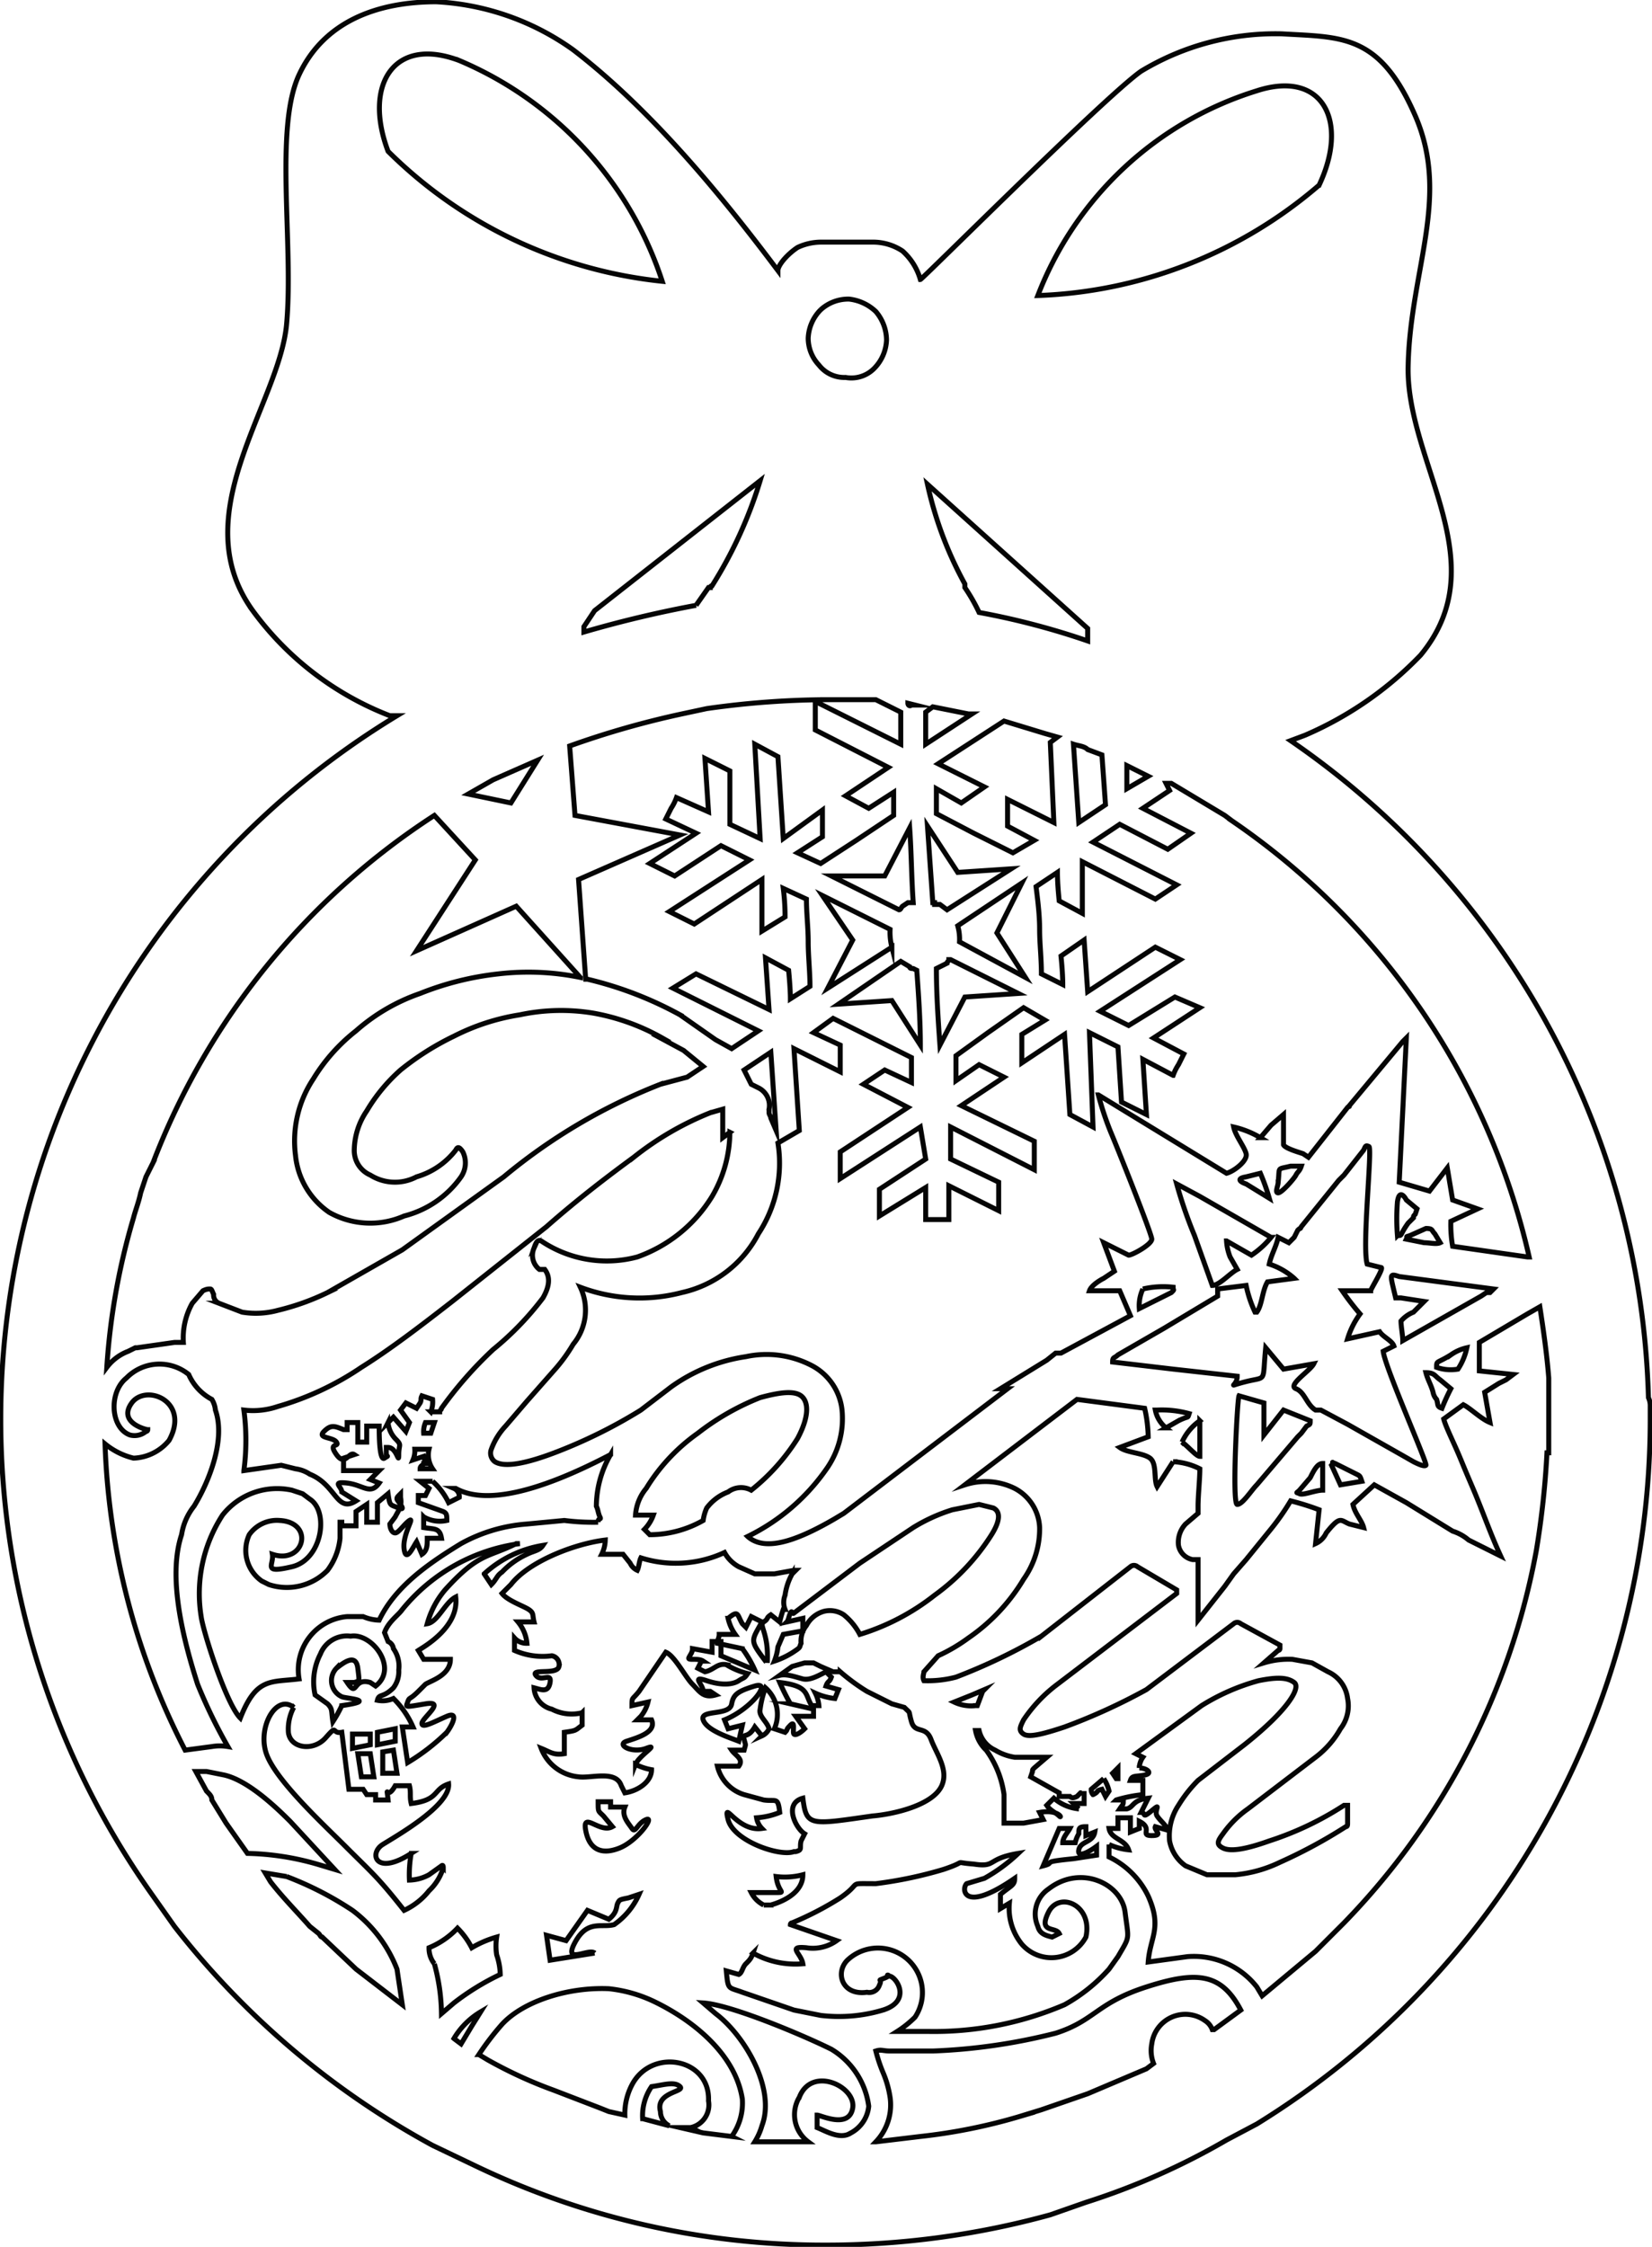 <svg xmlns="http://www.w3.org/2000/svg" viewBox="0 0 92.8 126.2"><defs><style>.a{fill:none;stroke:#000001;stroke-miterlimit:10;stroke-width:0.28px;fill-rule:evenodd;opacity:0.98;}</style></defs><title>Robin</title><path class="a" d="M92.6,78.5A46.3,46.3,0,0,0,72.5,41.6l.8-.3h0a19.9,19.9,0,0,0,6.5-4.5c4.3-5.2-.8-10.8-.7-16.2s2.4-9.5.4-14.1S75.4,2.1,72,1.9A14.6,14.6,0,0,0,64.1,4c-2,1.4-12.3,11.7-12.4,11.7a3.4,3.4,0,0,0-1-1.6,3,3,0,0,0-1.6-.5h-3a3.1,3.1,0,0,0-1.3.3c-.6.4-1.1,1-1.1,1.3-3.3-4.4-7.2-9.1-11.5-12.4A14.5,14.5,0,0,0,24.5.1c-3.3,0-6.3,1.1-7.7,4.1s-.3,9.5-.7,14-5.8,10.7-1.9,16.1a17.2,17.2,0,0,0,7.7,5.9h.4A46.2,46.2,0,0,0,8.6,106.5l1.2,1.7a46.6,46.6,0,0,0,14.5,12.3l2.3,1.1a45.3,45.3,0,0,0,19.8,4.5A47.3,47.3,0,0,0,59,124.4l2-.7a39.6,39.6,0,0,0,7.9-3.5l1.7-.9A46.5,46.5,0,0,0,92.7,79.8V79A1.1,1.1,0,0,0,92.6,78.5ZM70.6,5.1c3.7-1.2,5.2,1.7,3.5,5.3a25.6,25.6,0,0,1-15.8,6.2A19.3,19.3,0,0,1,70.6,5.1ZM64.5,43.6l-1.2.7V43l.4.2Zm-2.4,1.6-1.5,1-.3-4.4c.3.1.6.1.8.3l.8.3Zm-1-9.9V36a42.1,42.1,0,0,0-6.1-1.6,10,10,0,0,0-.8-1.4v-.2a20.9,20.9,0,0,1-2.1-5.6ZM59.2,46.2l-2.6-1.3v1.5l1.5.8-1.2.7-2.2-1.1-2.1-1.1V44.3l1.4.8,1.3-.9-2.6-1.3,3.7-2.4,2.3.7.7.2-.4.3Zm-6,7.9c0-.1.1-.1.1-.2h.1l3.8,1.9-3,.2-1.4,2.7c-.1-1.4-.2-2.9-.2-4.3Zm-.7-3.4h-.1l-.3-4.3L53.8,49l3-.2-3.6,2.3-.4-.3h-.3Zm1.4,2.2a2.8,2.8,0,0,0-.1-.9l3.6-2.4L56,52.4l1.6,2.5ZM52.4,39.7l2,.4h.2L52,41.8V40ZM52,65.1l-2.6,1.7v1.5l2.6-1.6v1.8h1.3V66.6L56.1,68V66.4l-2.7-1.3V63.3l4.7,2.4V64.1l-4.1-2,2.4-1.6-1.4-.7-1.3.9V59.3L55.5,58l2-1.4,1.2.7-1.3.8v1.6l2.4-1.6.3,4.5,1.3.7L61.2,58l1.6.8.2,3.1,1.4.7-.2-3.1,1.7.9a2.8,2.8,0,0,1,.3-.6l.3-.6-1.7-.9,2.6-1.7L66,56l-2.6,1.6-1.6-.8,4.5-2.9-1.4-.7-3.8,2.5-.2-2.9-1.3.9s.1.9.1,1.6l-1.2-.6c0-.9-.1-1.7-.1-2.5s-.1-1.6-.2-2.4l1.2-.8c0,.7.1,1.6.1,1.6l1.3.7V48.4l4.1,2.1,1.2-.8-4.7-2.4,1.5-1,2.7,1.4,1.3-.9-2.7-1.4,1.5-1-.2-.4h.3l1.5.9,1.5.9.4.3A40.6,40.6,0,0,1,85.9,70.6h-.1L81.6,70a7.1,7.1,0,0,1-.1-1.4l1.5-.7-1.4-.5-.3-1.8-1,1.3-1.7-.5.4-8.1-.2.2-3,3.6c0,.1,0,0-.1.1h0L73.5,65l-.3-.2c-.3-.1-1-.3-1.1-.5V62.6l-.7.6-.6.7a5.2,5.2,0,0,0-1.5-.6c.1.5.6,1.1.7,1.5s-.7,1-1.1,1.1l-1.8-1.1-5.4-3.3a17.2,17.2,0,0,0,.7,2.1c.3.7,2.3,5.7,2.3,6s-1.1.9-1.3.9L62,69.8l.6,1.6-.6.4c-.2.1-.7.4-.8.7h1.7l.6,1.4L59.6,76h-.3l-.5.4L56.2,78h.4L47.4,85l-.5.3c-2.4,1.4-4,1.8-4.9,1a11.6,11.6,0,0,0,4.5-3.9,4.9,4.9,0,0,0,.8-3.2,3.2,3.2,0,0,0-1.7-2.5,5.5,5.5,0,0,0-3.7-.5,9.6,9.6,0,0,0-4.2,1.7L36,79.2a28.2,28.2,0,0,1-4.6,2.3q-2.8,1.1-3.6.6a.6.6,0,0,1-.2-.7,3.8,3.8,0,0,1,.8-1.3l1.2-1.4L31.1,77a9.2,9.2,0,0,0,1.1-1.5,3,3,0,0,0,.4-3.2,9.4,9.4,0,0,0,5.7.3,6.4,6.4,0,0,0,4.3-3.3,7.2,7.2,0,0,0,1.1-5.1l1.2-.7-.3-4.6,2.6,1.3V58.7L45.7,58l1.1-.8L49,58.3l2.2,1.1v1.4l-1.5-.7-1.2.8,2.5,1.3-3.8,2.5v1.5l4.5-2.9ZM75,82.2l1.2.6c.2.1.2.1.3.4l-1.2.2-.5-1.1h0C75,82.1,74.7,82.1,75,82.2Zm.7-2.2-1.5-.8h-.3c-.5-.3-.6-1-1.1-1.2s.8-1,1-1.4l-1.7.3-1-1.2c-.2,2,.1,1.6-1.1,1.9s-.5.3-.5-.3l-1.8-.2-1.8-.2-3.4-.4c0-.3.1-.2.3-.4l2.6-1.5,1.5-.9,1.5-.9v-.4l1.6-.2a6.6,6.6,0,0,0,.5,1.5h.1c.3-.4.3-1.2.6-1.7l1.5-.2a3.9,3.9,0,0,0-1.4-.8c.1-.5.4-1,.5-1.5l.6.3.3-.3.2-.4c.2-.2.1,0,.2-.2l2.1-2.6.3-.3,1.1-1.4c.1-.2.1-.3.3-.2s-.4,5.6-.1,6.6l.8.2h0c.1.1-.6,1.2-.6,1.3H75.4a14.7,14.7,0,0,0,1,1.3,4.6,4.6,0,0,0-.7,1.4l1.8-.4c.2.3.7.5.8.8l-.6.3c.1.9,2.5,6.3,2.4,6.4s-.5-.1-.7-.2l-.7-.4ZM73,83.7l.6-.7c.2-.4.4-.8.7-.8v1.5c-.4,0-1.1.3-1.3.2S72.8,83.9,73,83.7Zm-.1-3-2.3,2.7c-.3.3-.8,1.1-1.1,1.1s0-5.9.1-6.1l1.4.4v1.8l1.1-1.4,1.5.6c0,.2,0,.2-.2.3l-.3.4Zm-5.5-.9v2c-.2,0-.7-.6-1-.8A2.9,2.9,0,0,1,67.4,79.8Zm-1.2,0-.7.4a1.7,1.7,0,0,1-.6-1H65a5.8,5.8,0,0,1,1.8.2C66.7,79.7,66.8,79.5,66.2,79.8Zm-2-7.4a5,5,0,0,1,1.7-.1c0,.2.1.1-.1.3l-1.8.9A2.2,2.2,0,0,1,64.2,72.4Zm7.2-2.9a5,5,0,0,1-1.1,1l-1.4-.8a2.9,2.9,0,0,0,.2.9l.4.7c-.4.2-1,.9-1.4.9l-1-2.8a25.2,25.2,0,0,1-1-2.9l1.3.7ZM70,66.1l.8-.2a12.1,12.1,0,0,1,.5,1.4L70,66.5C69.7,66.4,69.4,66.2,70,66.1Zm1.8.3c.1-.9-.1-.7.7-.9h.6c-.1.3-.2.3-.3.5S72,67,71.8,67,71.8,66.6,71.8,66.4Zm8.3,10.7c.5,0,.5.2.8.4l.6.5a11.7,11.7,0,0,0-.5,1.1c-.3-.1-.2-.2-.3-.5a.8.8,0,0,1-.2-.4C80.4,77.8,80.2,77.5,80.1,77.1Zm.6-.3c0-.4,0-.2.8-.7a2.5,2.5,0,0,1,.9-.4,3.5,3.5,0,0,1-.5,1.2A2.4,2.4,0,0,1,80.7,76.8Zm-1.9-1.5c0-.3-.1-.8-.1-1.1a1.8,1.8,0,0,1,.7-.5l.6-.6-1.3-.2h-.3c-.3-1.3-.4-1.4.2-1.2l5.3.7-.2.2h-.2l-.3.2Zm.4-5.9.9-.4c.4,0,.3.1.5.3l.3.5c-.2.1-.6,0-.9,0l-1-.2C79.1,69.4,78.9,69.5,79.2,69.4Zm.3-1.2c-.1.1-.1.1-.1.2l-.3.3c-.5.7-.3.7-.6.7a12,12,0,0,1,0-1.9c.1-.7.4-.3.5-.1l.6.5ZM57.9,99.8l1.6.9v.2h.6c.1.1.2.1.4,0l.2-.2c.1,0,.2,0,.2-.1v.7h-.6l.3.3a2.5,2.5,0,0,1-1.4-.6l-.4.4c.2.3.5.4.7.6s0-.4-1.1-.2l.2.4-1.1.2H56.4v-1.6a5.5,5.5,0,0,0-1-2.5,2,2,0,0,1-.6-1.1h.2a1.6,1.6,0,0,0,.9,1.1,3,3,0,0,0,1.1.4h1.8l-.7.6c-.1.1-.1.1-.1.2Zm3.6,3.1c-.1.6-.8.5-.9,1s.6.1,1-.2v.5l-1.3.2c-2,.2-.9.2-1.7.4l.9-2.1h.6c-.1.2-.4.5-.4.8h.7a1.7,1.7,0,0,1,.2-.5c0-.3,0-.4.4-.4h0v.5Zm-.2-2.4.7-.6a2.1,2.1,0,0,1,.3.7l-.2.3-.2-.4c-.4.1-.1.1-.5.3A.4.4,0,0,1,61.3,100.5ZM55.2,95l-.3.8h-.1a2.2,2.2,0,0,1-1.2-.2l1-.4.7-.3Zm-.5,9.7c1.3.2.7-.3,2.5-.6a9.4,9.4,0,0,1-1.9,1.4l-1,.3c-.3.3-.2,1.7,2.7-.3,0,.4-.2.4-.8.9v.8l.5-.3a3.2,3.2,0,0,0,.7,2.3,2.2,2.2,0,0,0,3.6-.4c.4-1.8-1.5-2.6-2.1-1.4s.4.8.6,1.2l-.4.2c-.4-.1-.7-.2-.8-.6a1.7,1.7,0,0,1,.6-2.1c1.8-1.4,4.1-.3,4.3,1.3s.3,1.3-.4,2.5l-.5.7a9.6,9.6,0,0,1-2.5,2,18.6,18.6,0,0,1-7.7,1.5H50.4a5.8,5.8,0,0,0,1-.8,2.5,2.5,0,0,0-3.8-3.2c-.7.7-.3,2,1.1,1.8a.6.6,0,0,0,.7-.4c.2-.4-.2-.2.3-.4s-.1-.2.3-.1,1.2,1.4-.4,1.9a8.6,8.6,0,0,1-3.5.3l-1.5-.3-2.9-1c-.8-.3-.8-.1-.9-1.2l.7.2c.2-.1.2-.4.4-.6s.3-.3.4-.6a4.9,4.9,0,0,0,2.8.6c-.1-.6-.9-1,.2-.9a2.3,2.3,0,0,0,1.7-.4l-2.6-.9a.1.1,0,0,1,.1-.1,17.7,17.7,0,0,0,2.7-1.4c1.3-.9.3-.8,2-.8A23.2,23.2,0,0,0,53,105C54.5,104.5,53.4,104.6,54.7,104.7Zm-11.1.7a4,4,0,0,0,1.5-.1c0,1-1.1,1.5-1.8,1.7h-.4a1.6,1.6,0,0,1-.7-.7h1.4C44.2,106.3,43.7,106.3,43.6,105.4Zm9.3-5.1c-.5,1.1-2.7,1.6-3.9,1.7-3.5.5-3.7.6-3.9-1-1.1.3-.4,1.7.1,2l-.2.4c-.1.4.1.5-.3.6h-.1c-.8.3-3.4-.6-3.7-1.8s.5.7,1.9.5a1.1,1.1,0,0,1-.3-.6,4.2,4.2,0,0,0,1.3-.3c-.1-.9-.2-.6-.9-.7l-1.1-.3a2.2,2.2,0,0,1-1.5-1.6h1.2c.3-.4-.2-.6-.4-.9h.7c.1-.4.1-.2,0-.6s.2,0,.6-.7l.4.5a.8.8,0,0,0,.4-.4c-.1-.4-.6-.7-.5-1.1a5.3,5.3,0,0,1,.3-1.2,2,2,0,0,1,.5,2.3l.6.2c.2-.2,0-.1.3-.4s.1.4.2.5.4-.1.6-.3l-.5-.7h1V96l-1.3-.3a13.4,13.4,0,0,1-.6-1.2c1.7.2,1.4.7,1.8,1.3H46a1.9,1.9,0,0,0-.2-.7,3.5,3.5,0,0,0,1.1.3l.2-.5-.7-.2c.1-.3.2-.2.3-.5l-.3-.3c-.4.2-.9.5-1.3.4s-.9-.3-1.3-.2l.7-.5.7-.2h.5l.4.2.7.3h.4A11.2,11.2,0,0,0,48.7,95l1.4.7.7.2c.4.4.2.1.4.8s.8.2,1.1,1S53.3,99.4,52.9,100.3ZM36.4,95.6a2,2,0,0,1-.4.8l-.2.2h.8c.3.7-.8,1-1.4,1.2s.3.7,1.1.4-.4.4-.6.9a3.2,3.2,0,0,0,.9.3c0,.7-.8,1.2-1.5,1.3l-.2-.4c-.3-.9-1.7-.4-2.4-.5a2.5,2.5,0,0,1-2.1-1.6c.5.2.7.4,1.3.3V97.3c.7-.1.6-.1,1-.4v-.7a2.4,2.4,0,0,1-1.7-.2,1.3,1.3,0,0,1-1-1.2c.4.1.8.3.9-.3s-.5,0-.8-.4,1.2,0,1.3-.5a.5.5,0,0,0-.4-.6,3.9,3.9,0,0,1-2.1-.3V92a.9.9,0,0,0,.7.3,2.2,2.2,0,0,0-.5-1.2h.9c-.1-.4,0-.5-.3-.7s-1.2-.5-1.5-.9l.5-.5c1-1.3,3.6-2.3,5.3-2.5a1.9,1.9,0,0,1-.2.8h1.2l.4.5a.8.8,0,0,0,.4.4c.1-.2.1-.5.2-.7a6.5,6.5,0,0,0,4.7-.3,2,2,0,0,0,.8.8l.9.4h1.1l1.1-.2h.1l-.2.2a3.4,3.4,0,0,0-.4,1.2,1.1,1.1,0,0,0,0,.8h-.1a6.4,6.4,0,0,0-.2.7l-.5-.4c-.3.2-.1.2-.4.4s.3.6.2,2.3a.1.1,0,0,0-.1-.1h0c-.9-1.2-.8-1.1-.2-2.2l-.6-.3-.3.6-.2-.2c-.3-.5-.2-.8-.8-.3a2.5,2.5,0,0,0,.4.9h-.9c0,.2-.1.3-.1.5l1.4.3a6.3,6.3,0,0,1,.7,1.2L40.5,93v-.8H40v.6l-1.1-.2c0,.2-.1.3-.2.5s.5,0,.8.2h-.1l-.2.4.4.2c.5-.1.7-.5,1.2-.4A4.2,4.2,0,0,0,42,94c-.2.3-.2.2-.5.4s-.9.3-1.8,0-.2.2-.2.6h.4l.3.2c-.7.2-.9-.2-1.3-.6s-1-1.6-1.5-1.8L35.9,95c-.4.5-.4.3-.4.8Zm-3,14.1-2.5.4-.2-1.4,1.1.3,1.2-1.7,1.2.5c.5-.4.4-.7.5-.9s.1-.2.6-.3l.6-.2a4.1,4.1,0,0,1-1.4,1.7c-.7.2-1.5-.3-2.2,1S33.1,109.4,33.4,109.7Zm1.4-5.9c-1,.4-1.7.1-1.9-1s.8.2,1.5-.2l-.5-.6c-.3-.3-.3-.2-.3-.8h.7v.3h.8c-.2.5.2.9.4,1.2s.3-.3.8-.5S35.8,103.4,34.8,103.8ZM25.6,89.7c.2,1.7-1.8,2.8-2.1,3l.3.5h1.5c0,.9-1.1,1.2-1.4,1.4l-.4.4c-.5.5-.5.3-.6.6s-.2.3,1,.1-.2.8-.2,1.1.7-.1,1.4-.4.3.5,0,.9a11.8,11.8,0,0,1-2.2,1.7L22.6,97h.6a5.1,5.1,0,0,0-1.1-1.6,1.5,1.5,0,0,1-.9.1c.1-.4.3-.1.9-.7a1.5,1.5,0,0,0,.3-1,1.7,1.7,0,0,0-.3-1.2.5.5,0,0,0-.3-.4l-.2-.5c.2-.6.8-1,1-1.3a10.3,10.3,0,0,1,6.6-3.7H29c-1.6.8-2.1.5-4,2.6a5,5,0,0,0-1,1.9C24.6,91.1,25,90,25.6,89.7Zm-4.8,8.8.2,1.3h-.7l-.2-1.3Zm-1-.3v-.8h1V98Zm1-3.7c-1-.3-.7.9-1.3,0h.4c.3-.1.3,0,.2-.8s-.7-.4-1.2,0a1,1,0,0,0,.3,1.6c.2.1,2.1.2,0,.5a7.3,7.3,0,0,1-.5.9c-.1-.6,0-.7-.3-1l-.7-.5a3.4,3.4,0,0,1,.3-2.3,1.6,1.6,0,0,1,1.7-1c1.2-.2,2.7,1.8,1.4,2.8Zm21-34.4h0l1.5-1,.3,4.4-.3-.7c0-.1-.1-.2-.1-.3v-.2a1.1,1.1,0,0,0-.6-1.2l-.4-.2Zm-1.9,2.4.7-.2v1.6l.4-.3A7.2,7.2,0,0,1,40,67.2a8.1,8.1,0,0,1-4.2,3.4,6.6,6.6,0,0,1-5.4-.9c-.2-.1-.3.1-.4.4a1,1,0,0,0,.3,1.2h.3c.3.4.3.9-.1,1.6a16.8,16.8,0,0,1-2.8,2.9,22.3,22.3,0,0,0-2.9,3.3c0,.1-.1.1-.1.2h-.5a1.5,1.5,0,0,0,.1-.7l-.6-.2c-.1.2,0,.2-.1.4l-.2.3-.6-.3-.3.4.5.7-.2.5-.7-.8-.3.3a1.5,1.5,0,0,0,.4.9c.4.4.2.3.2.9s-.1-.4-.6-.4h-.1v.3c0,.3.2.1-.1.3s-.3-1.4-.3-1.8h-.7v.9h-.5V79.9h-.6v.4h-.2c-.5-.2-.7-.3-1.1.1s.5.3.7.6-.5,0,0,.7.7-.2,1,0l-.6.2v.7h2l-.2.2h0l-.3.3.5.2c-.5.7-.9.1-1.8,0s-.3.2-.3.5l.8.5c-1.1.7-1.1-.9-2.6-1.5a1.9,1.9,0,0,0-.8-.3l-.8-.2-2.1.3a12.9,12.9,0,0,0,0-3.4,4.3,4.3,0,0,0,1.9-.2,16.4,16.4,0,0,0,4.7-2.2c1.6-1,3.3-2.3,5.1-3.7l5.3-4.2c1.7-1.5,3.4-2.8,4.9-3.9A17,17,0,0,1,39.9,62.5ZM23.8,81.8l-.6.2a1.3,1.3,0,0,0,.1-.6h.8a1.4,1.4,0,0,0,.2,1.1h-.7c0-.2.2-.2.2-.3h.1Zm.4-1.3h-.4a1.3,1.3,0,0,1,.1-.6h.5Zm-7.8,3.2.6.2.4.3c1.1.7.7,3.4-1,3.8s-1-.1-1.1-.7c1.8.6,2.4-1.8.4-1.9a1.9,1.9,0,0,0-1.7.8,2.1,2.1,0,0,0,.7,2.6l.4.2a3.2,3.2,0,0,0,3.3-.8,3.6,3.6,0,0,0,.7-1.8v-.9h.1v.2H20v-.8l.6-.4v1h.6V84.4l.6-.5c.1.7.1.6.6.8s-.1-.4-.1-.5,0-.1.2-.3v.2c.1.5-.1.7-.3,1.1l-.3.4c0,.2.1.5.3.5s.5-.5.8-.7-.4.8-.3,1.6.5-.1.7-.4l.3.7c.3-.2.3-.5.3-.9h.8c-.1-.6-.4-.5-1-.6v-.6a1.8,1.8,0,0,0,1.3.2c0-.3,0-.4-.2-.5l-1.4-.5v-.4h.4l.2-.4-.5-.4h.7a3.8,3.8,0,0,1,.9,1.2l.6-.3a.5.5,0,0,0-.3-.5h.1c1.6.9,4.5.3,8.7-1.9a5.8,5.8,0,0,0-.8,2.9c.1.2.1.4.2.6s-.1,0-.1.3h0a12.8,12.8,0,0,1-1.9-.1l-2.1.2a9,9,0,0,0-3.7,1.1c-1.8,1.1-3.7,2.4-4.6,4.3a2.4,2.4,0,0,1-.9-.2h-.9a3,3,0,0,0-2.7,3.5c-1.6.2-2.4-.1-3.3,2.2-.8-.8-2.1-4.9-2.2-5.7a8.1,8.1,0,0,1,1.2-5.7A3.9,3.9,0,0,1,16.4,83.7Zm5.7,14.6.2,1.3h-.8V98.4Zm-.9-.3v-.7l1-.2v.7Zm9.3-11.2c-.2.3-.5.3-.9.5a4.5,4.5,0,0,0-1.4,1c-.3.2-.3.4-.6.7l-.4-.6A6.4,6.4,0,0,1,30.5,86.8Zm5.2-1.7h0a2.6,2.6,0,0,1,.6-1.5,10.5,10.5,0,0,1,2.9-3.1,14.1,14.1,0,0,1,3.5-2c1.1-.3,1.9-.4,2.3-.1s.5,1.1-.2,2.4a11.6,11.6,0,0,1-2.6,2.9,1.2,1.2,0,0,0-1.3.1,2.7,2.7,0,0,0-1.2.9,2.5,2.5,0,0,0-.2.7,6.1,6.1,0,0,1-3,.8l-.3-.3a2.2,2.2,0,0,0,.5-.8Zm5.4,10.6c.1-.5.3-.7,1.3-1s-.2,1.3-1.7,1.9l.2.5.8-.2-.2.9c-.5-.2-1.8-.6-2-1.2S41,96.4,41.1,95.7Zm7.2-3.9a3.5,3.5,0,0,0-.9-1.1,1.4,1.4,0,0,0-1.1-.2,1.6,1.6,0,0,0-1,.8,1.4,1.4,0,0,0-.3,1c-.1.2,0,.2-.3.4a4.5,4.5,0,0,1-1.2.6,3.1,3.1,0,0,0,.2-.8l.3-.7,1.1-.2v-.7l-.9.2c.1-.1.1-.3.2-.5s.1.1.2,0l3.7-2.8,3-2a9.6,9.6,0,0,1,2.2-1l1.5-.3.8.2c.4.2.4.7-.1,1.5a12.3,12.3,0,0,1-3.2,3.4A12.8,12.8,0,0,1,48.3,91.8Zm1.8-38.6-3.6,2.3,1.4-2.7-1.7-2.5L50,52.2A3.4,3.4,0,0,0,50.1,53.2Zm1.4,1.3c.1,1.4.2,2.8.2,4.2l-1.6-2.5-3,.2L50.6,54l.5.3c0,.1.1.1.2.1Zm-.1-14.9h-.2c-.1.1-.2,0-.2-.1Zm-.3,6.9c.1,1.4.1,2.8.2,4.2H51l-.3.2c-.1.1-.1.2-.2.2l-3.8-1.9h3Zm-5-29.1a2.3,2.3,0,0,1,1.6-.6,2.6,2.6,0,0,1,1.5.7,2.5,2.5,0,0,1,.6,1.6,2.4,2.4,0,0,1-.7,1.6,1.8,1.8,0,0,1-1.6.5,1.8,1.8,0,0,1-1.5-.7,2.2,2.2,0,0,1-.6-1.5A2.4,2.4,0,0,1,46.1,17.4Zm.3,21.9h2.8l1.4.7v1.8l-4.8-2.4V41l4.1,2.1-2.4,1.6,1.3.7,1.4-.9v1.3l-2.1,1.4-2,1.3-1.3-.6,1.4-.9V45.5L44,47.1l-.3-4.6-1.3-.7.3,5.3L41,46.3v-3l-1.4-.7.2,3L38,44.8a2.8,2.8,0,0,1-.3.6l-.3.6,1.7.8-2.6,1.7,1.4.7,2.6-1.7,1.6.8-4.5,2.9,1.4.7,3.8-2.5v2.9l1.3-.8a12.6,12.6,0,0,0-.1-1.6l1.3.6c0,.8.1,1.6.1,2.4s.1,1.7.1,2.5l-1.1.7c0-.6-.1-1.6-.1-1.6L43,53.8l.2,2.9-4.1-2-1.3.8,4.8,2.4-1.5,1-.9-.5-2-1.4A20.7,20.7,0,0,0,33,55h-.1l-.4-5.6,5.7-2.5-5.9-1.1L32,41.9a49.7,49.7,0,0,1,6.3-1.8l1.4-.3A49.1,49.1,0,0,1,46.4,39.3ZM40,32.9a.1.1,0,0,0-.1.1h-.1l-.7,1a64.2,64.2,0,0,0-6.3,1.5v-.3l.6-.9L42.7,27A24.3,24.3,0,0,1,40,32.9ZM21.8,8.5c-1.4-3.7.3-6.5,4-5.1A20.3,20.3,0,0,1,37.2,15.8,25.6,25.6,0,0,1,21.8,8.5Zm8.4,34.2-1.5,2.4-2.4-.5,1.4-.8ZM7.5,68.4c.1-.4.3-.9.4-1.4l.3-.9.4-.8A40.5,40.5,0,0,1,24.4,45.8l2.3,2.5-3.3,5.1L29,50.9l3.6,4a14.5,14.5,0,0,0-4.6-.2,16.7,16.7,0,0,0-4.4,1.1A10.7,10.7,0,0,0,20,57.9a10.1,10.1,0,0,0-2.4,2.7,6.3,6.3,0,0,0-1,4.3,4.4,4.4,0,0,0,1.9,3.2,4.7,4.7,0,0,0,4.2.2,5.6,5.6,0,0,0,3.2-2.2,1.4,1.4,0,0,0,.1-1.4c-.2-.3-.3-.3-.4-.1a4.3,4.3,0,0,1-2.2,1.5,2.6,2.6,0,0,1-2.6-.1,1.5,1.5,0,0,1-.9-1.4,4,4,0,0,1,.7-2.2,9.6,9.6,0,0,1,1.9-2.3,15.3,15.3,0,0,1,3-1.9A12.3,12.3,0,0,1,29.2,57a11.1,11.1,0,0,1,4.1-.1,12.2,12.2,0,0,1,3.9,1.4h-.1l1.3.7,1.1.9-.9.6-1.5.4a31.9,31.9,0,0,0-8.8,5.2l-5.7,4.1-4.2,2.4a13.7,13.7,0,0,1-2.8,1,4.7,4.7,0,0,1-2,.1l-1.3-.5a.5.5,0,0,1-.3-.5c-.1-.2-.1-.3-.2-.3s-.2,0-.4.1l-.6.7a4,4,0,0,0-.5,2.2H9.8l-2.1.3H7.6l-.4.2a2.7,2.7,0,0,0-1.2.9A38,38,0,0,1,7.5,68.4ZM5.9,81.1a4,4,0,0,0,1.6.8,2.7,2.7,0,0,0,2-1c1.2-2.2-1.3-3.2-2.1-2.1s.8,1.5.9,1.5a.1.1,0,0,1-.1.1,1,1,0,0,1-.9.2c-1.1-.4-1.2-2.4-.2-3.2a2.6,2.6,0,0,1,3.5-.2,2.9,2.9,0,0,0,1.3,1.4h0a1.4,1.4,0,0,1,.2.6c.6,1.7-.4,4.1-1.2,5.4a3.4,3.4,0,0,0-.7,1.6c-.8,2.4.1,5.9.9,8.4a28.7,28.7,0,0,0,1.7,3.5,2.7,2.7,0,0,0-.9,0l-1.5.2A40.4,40.4,0,0,1,5.9,81.1Zm6.8,21.3-.8-1.3c0-.2-.1-.3-.3-.5L11,99.5h.6l1,.2c1.3.3,2.8,1.7,3.7,2.6l2.5,2.7-1-.3a15.2,15.2,0,0,0-3.9-.6Zm7.3,8.2-1.9-1.8c-.1,0-.1-.1-.2-.2l-.5-.4c-.7-.8-1.5-1.6-2.2-2.5l-.3-.5,1.2.2a18.6,18.6,0,0,1,3.7,1.9,7.5,7.5,0,0,1,2.5,3.3l.3,2Zm-.6-6.9c-1.2-1.2-3.8-3.6-4.4-5.1s.5-3.5,1.5-2.7a2.6,2.6,0,0,0-.3,1.4c.1.9,1.4,1.1,2.1.3s.3-.2.9-.3l.4,3.2h.8l.2.3h.5v.3h.7c-.1-1-.1.1.4-.8h.8c.1.4,0,.6.1,1,1.6-.2,1.2-.8,2.1-1.1.1,1.2-2.9,2.9-3.7,3.4s-.4,1.8,1.6.5a6.6,6.6,0,0,0-.1,1.5,2.4,2.4,0,0,0,1.1-.3l.7-.5s.1-.1.1.1h0a2.9,2.9,0,0,1-.8,1.3,3.8,3.8,0,0,1-1.4,1.1C21.2,105.4,20.9,105.2,19.4,103.7Zm5,6.6a1.4,1.4,0,0,1-.3-.9,4.6,4.6,0,0,0,1.6-1.1,4.4,4.4,0,0,1,.8,1.1,5.9,5.9,0,0,1,1.4-.6,3.3,3.3,0,0,0,0,1,3.6,3.6,0,0,1,.2,1.1,14.1,14.1,0,0,0-2.6,1.6l-.7.6A11,11,0,0,0,24.4,110.3Zm2.1,3.5-.6,1-.4-.3A4.3,4.3,0,0,1,27,113Zm9.6,5.2a2.9,2.9,0,0,1,.5-1.8c.7-.1,1.3-.3,1.6,0s-1.4.3-1.1,1.4a.9.9,0,0,0,.5.8Zm5,1-1.6-.2-1.3-.3h.6a1.3,1.3,0,0,0,1-1.5c.1-2.4-3.2-3-4.3-.9a3.5,3.5,0,0,0-.4,1.7l-.9-.2h0l-.5-.2-2.6-1a24.8,24.8,0,0,1-3.7-1.7l-.5-.3a15.5,15.5,0,0,1,1.3-1.7c1.2-1.3,3.7-2.1,6-2a7.8,7.8,0,0,1,2.5.7c2.1,1,4.6,2.9,5,5.5A3.2,3.2,0,0,1,41.1,120Zm6.7-.2c-.6.4-1.4-.1-1.9-.3v-.7c.2,0,1.8.8,2-.4s-2.3-2.4-3-.6a1.9,1.9,0,0,0,.5,2.5H42.4a3.6,3.6,0,0,0,.4-.9c.8-2.1-1-5.1-2.6-6.3l-.7-.6c1.6.1,5.8,1.9,7.2,2.6a4.4,4.4,0,0,1,2.1,3.2A1.9,1.9,0,0,1,47.8,119.8ZM68.2,114h-.1a1,1,0,0,0-.4-.5,1.9,1.9,0,0,0-3,1.3,2,2,0,0,0,.1,1.1l-.4.3-3.3,1.4-2.6.9-1.3.4a31.5,31.5,0,0,1-5.5,1.1l-2.5.3a3,3,0,0,0,.8-2.5,5.7,5.7,0,0,0-.4-1.4,8.4,8.4,0,0,1-.4-1.2c.3-.1.4,0,.8,0h2.4a32.8,32.8,0,0,0,6.9-1c2.2-.7,2.3-1.7,5.1-2.6s4.2-.8,5.3,1.3h0ZM86.9,81.6h0a48.7,48.7,0,0,1-.6,5.5A40.5,40.5,0,0,1,75.5,108l-1.6,1.6-3,2.5-.3-.5a4.5,4.5,0,0,0-3.9-1.7l-2.2.3c.1-1.4.8-1.9,0-3.7a4.7,4.7,0,0,0-2.2-2.2v-.7a3.5,3.5,0,0,0,1.1.3c-.2-.6-1-.6-1.1-1.2h.5v-.6h.7v.8l.5-.2h0v-.4c.8.4,0,.8.7.8s.1-.3.2-.5l.7.2c-.1-.3-.4-.5-.6-.8s.3-.8-.3-.3-.3.1-.6.1l.4-.8c-.9.1-.8.5-1.2.6h-.4c.2-.3.2-.2.2-.5h-.4a8,8,0,0,1,1.5-.3V100h-.7c.1-.3.3-.2.8-.3s.1-.4-.3-.4a1.1,1.1,0,0,1,.2-.6l-.4-.2,3.7-2.7a12,12,0,0,1,3.2-1.4c1-.2,1.6-.2,2,.1s-.4,1.6-2.8,3.5l-2.6,2a7.6,7.6,0,0,0-1.1,1.4,3.1,3.1,0,0,0-.5,2,2.2,2.2,0,0,0,.9,1.4l1.2.5h1.6a7.3,7.3,0,0,0,2.5-.7,28,28,0,0,0,3.7-2c.1,0,.1-.1.1-.2v-1h-.2a17.7,17.7,0,0,1-4.2,2c-1.4.5-2.2.6-2.6.4s-.3-.4,0-.8a5.8,5.8,0,0,1,1.4-1.4l3.8-2.9a5.2,5.2,0,0,0,1.4-1.6,2.1,2.1,0,0,0,.4-1.7,1.9,1.9,0,0,0-1.1-1.5l-.9-.5-1.1-.2a4.7,4.7,0,0,0-1.6.2l.8-.7a.1.1,0,0,0,.1-.1v-.2l-2.2-1.2a.3.3,0,0,0-.4,0l-4.9,3.7h0A33.3,33.3,0,0,1,59.8,97c-1.2.4-2,.6-2.3.4s-.2-.4,0-.8a8.2,8.2,0,0,1,1.9-2l6.7-5.1v-.2h0l-2.2-1.3a.3.3,0,0,0-.4,0l-5,3.9a32.4,32.4,0,0,1-4.8,2.3,6.2,6.2,0,0,1-1.8.2c-.1-.2,0-.4,0-.5l.8-.9a9.5,9.5,0,0,0,1.7-1,10.6,10.6,0,0,0,3.1-3.3,4.9,4.9,0,0,0,.9-2.9A2.6,2.6,0,0,0,57,83.6a3.7,3.7,0,0,0-2.8-.2l6.3-4.8,3.8.5a7.8,7.8,0,0,1,.2,1.6l-1.6.6c.4.3,1.3.3,1.7.6s.2,1.2.4,1.6l.9-1.4a3.7,3.7,0,0,1,1.5.4c0,.6-.1,1.5-.1,2.1V85l-.7.6a1.5,1.5,0,0,0-.4,1.2,1,1,0,0,0,.8.8h.3v3.4h0l1.5-1.9h0l.5-.7.7-.8L71.3,86a13.6,13.6,0,0,0,1.2-1.7,14.2,14.2,0,0,1,1.6.5l-.2,1.9a1.2,1.2,0,0,0,.6-.6c.8-1,.8-.7,1.3-.5l.8.2c-.1-.4-.5-.8-.6-1.3l1.2-1.1,1.8,1L81.6,86a2.6,2.6,0,0,1,.9.5l1.8.9c-.6-1.3-1-2.5-1.6-3.9s-.5-1.2-.8-1.9-.7-1.5-.8-1.9l1.1-.8c.4.2,1,.8,1.5,1l-.3-1.7.8-.5.4-.2.4-.3L83.1,77V75.4l2.7-1.6.7-.4c.2,1.3.4,2.7.5,4v4.2Zm-24.4,18,.3-.3v.6h-.1Zm.8-.6h0Z"/></svg>